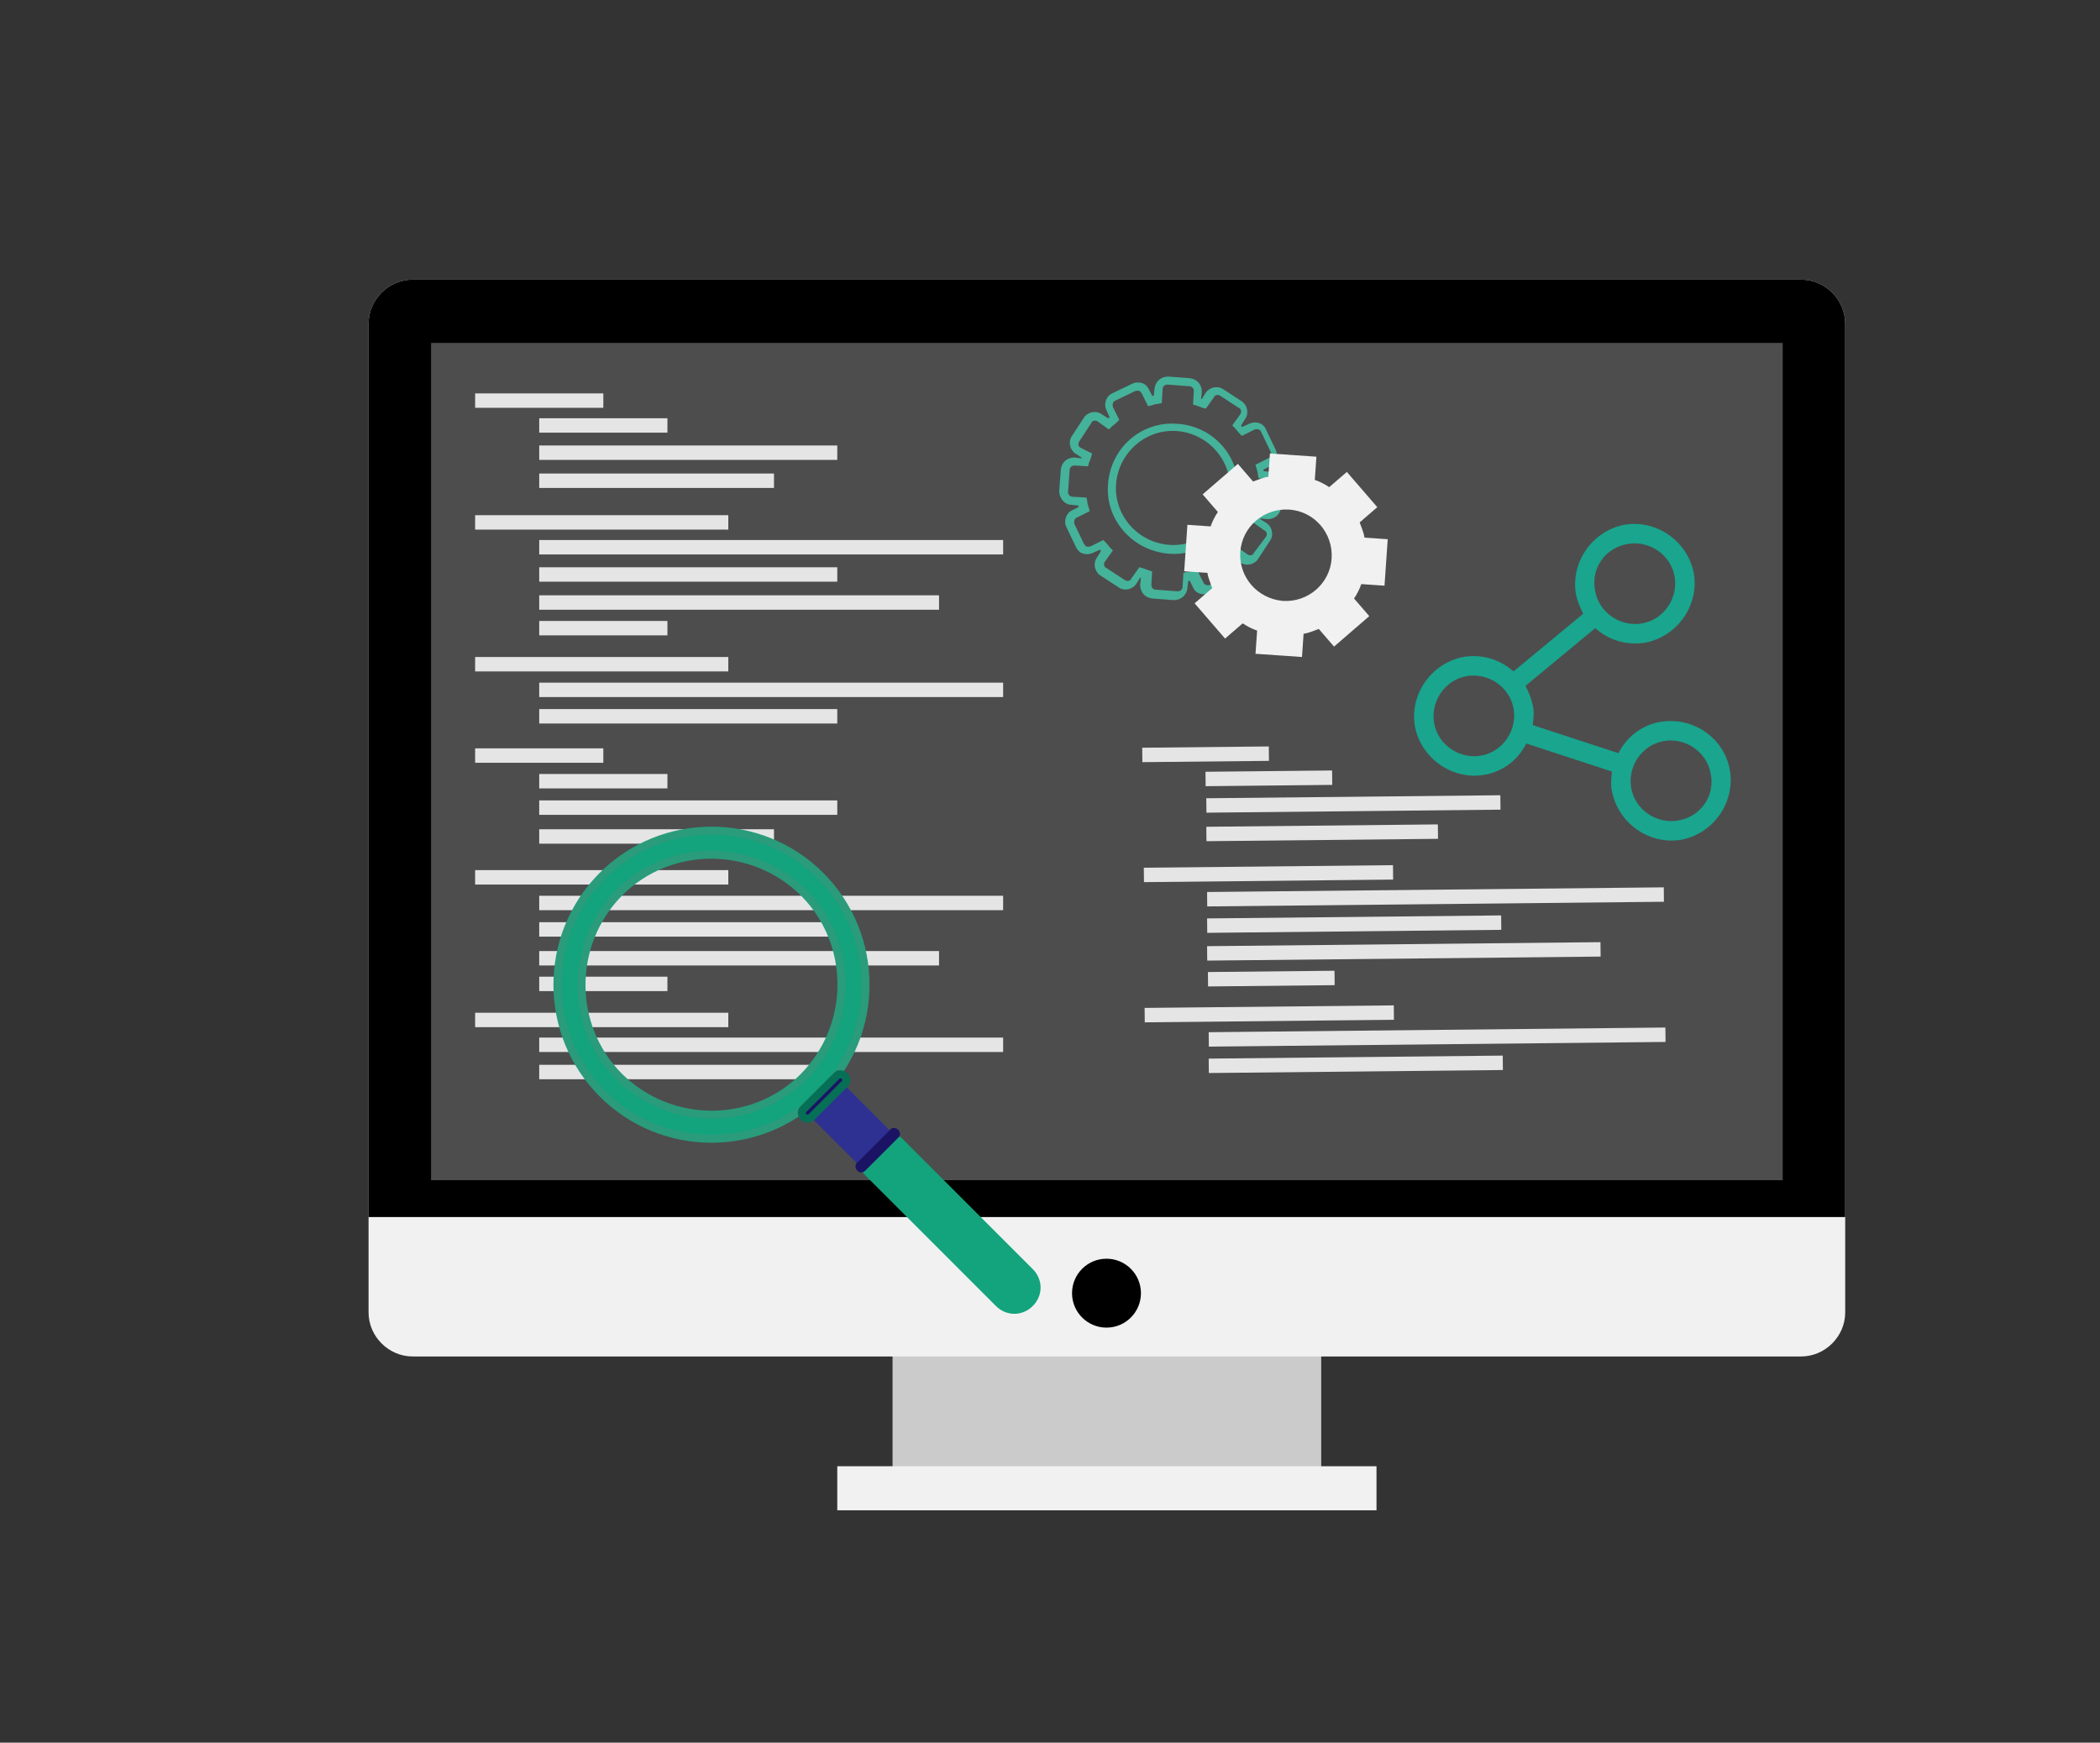 <?xml version="1.0" encoding="utf-8"?>
<!-- Generator: Adobe Illustrator 19.0.0, SVG Export Plug-In . SVG Version: 6.00 Build 0)  -->
<svg version="1.1" id="Layer_1" xmlns="http://www.w3.org/2000/svg" xmlns:xlink="http://www.w3.org/1999/xlink" x="0px" y="0px"
	 viewBox="-348 172.5 262.1 217.5" style="enable-background:new -348 172.5 262.1 217.5;" xml:space="preserve">
<rect x="-348" y="172.5" width="262.1" height="217.5" fill="#333333" stroke="none"/>
<style type="text/css">
	.st0{display:none;}
	.st1{display:inline;fill:#DAE5E8;}
	.st2{display:inline;fill:#546274;}
	.st3{display:inline;fill:#4EA7C8;}
	.st4{display:inline;}
	.st5{fill:#CBCBCB;}
	.st6{fill:#F1F1F1;}
	.st7{fill:#E2E2E2;}
	.st8{fill:#FF1D25;}
	.st9{fill:#FBED21;}
	.st10{fill:#8BC53F;}
	.st11{fill:#808080;}
	.st12{fill:#F9F9F9;}
	.st13{fill:#FCFCFC;}
	.st14{fill:#19A58E;}
	.st15{fill:#F2D249;}
	.st16{fill:#EA923B;}
	.st17{fill:#C246BC;}
	.st18{fill:#4D4D4D;}
	.st19{fill:#333333;}
	.st20{fill:#BD3700;}
	.st21{fill:#FF530A;}
	.st22{fill:#FF6527;}
	.st23{fill:#FF763B;}
	.st24{fill:#FF8148;}
	.st25{fill:#FF9860;}
	.st26{fill:#FFB183;}
	.st27{fill:#BD6600;}
	.st28{fill:#FF8F0A;}
	.st29{fill:#FF9A27;}
	.st30{fill:#FFA63B;}
	.st31{fill:#FFAE48;}
	.st32{fill:#FFBE60;}
	.st33{fill:#FFCE83;}
	.st34{fill:#BD9E00;}
	.st35{fill:#FFD80A;}
	.st36{fill:#FFDB27;}
	.st37{fill:#FFE03B;}
	.st38{fill:#FFE448;}
	.st39{fill:#FFEC60;}
	.st40{fill:#FFF283;}
	.st41{fill:#2C6B00;}
	.st42{fill:#337D04;}
	.st43{fill:#468F11;}
	.st44{fill:#55A621;}
	.st45{fill:#5DB32C;}
	.st46{fill:#68C246;}
	.st47{fill:#9AD18A;}
	.st48{fill:#00366B;}
	.st49{fill:#043E7D;}
	.st50{fill:#11528F;}
	.st51{fill:#2161A6;}
	.st52{fill:#2C68B3;}
	.st53{fill:#4670C2;}
	.st54{fill:#8A9ED1;}
	.st55{fill:#60006B;}
	.st56{fill:#73047D;}
	.st57{fill:#80118F;}
	.st58{fill:#9B21A6;}
	.st59{fill:#AC2CB3;}
	.st60{fill:#D18ACA;}
	.st61{fill:#FFFFFF;}
	.st62{fill:#84004F;}
	.st63{fill:#960559;}
	.st64{fill:#A8146F;}
	.st65{fill:#BD267D;}
	.st66{fill:#C83184;}
	.st67{fill:#D54D8A;}
	.st68{fill:#E396B4;}
	.st69{fill:#F7F292;}
	.st70{fill:#004D69;}
	.st71{fill:none;stroke:#002D3D;stroke-width:0.5;stroke-miterlimit:10;}
	.st72{fill:#002D3D;}
	.st73{fill:none;}
	.st74{fill:#E5E5E5;}
	.st75{fill:#45B29A;}
	.st76{fill:#13A37D;}
	.st77{fill:#2E3191;}
	.st78{fill:#13A37D;stroke:#2A9B7B;stroke-miterlimit:10;}
	.st79{fill:#1B1464;stroke:#067057;stroke-miterlimit:10;}
	.st80{fill:#1B1464;}
</style>
<g id="Background" class="st0">
	<rect x="-348" y="149.8" class="st1" width="800" height="266.7"/>
	<rect x="-348" y="-116.9" class="st2" width="800" height="266.7"/>
	<rect x="-348" y="-383.6" class="st3" width="800" height="266.7"/>
</g>
<g id="Objects">
	<g class="st0">
		<g class="st4">
			<g>
				<rect x="-516.2" y="336.5" class="st5" width="53.9" height="23.5"/>
				<rect x="-523.1" y="354.4" class="st6" width="67.7" height="5.5"/>
				<g>
					<path class="st6" d="M-396.6,335.1c0,3.1-2.5,5.5-5.5,5.5h-174.4c-3.1,0-5.5-2.5-5.5-5.5V211c0-3.1,2.5-5.5,5.5-5.5h174.4
						c3.1,0,5.5,2.5,5.5,5.5V335.1z"/>
					<g>
						<path d="M-396.6,323.1V211c0-3.1-2.5-5.5-5.5-5.5h-174.4c-3.1,0-5.5,2.5-5.5,5.5v112.2L-396.6,323.1L-396.6,323.1z"/>
						<g>
							<rect x="-574.1" y="213.3" class="st7" width="169.7" height="105.1"/>
							<rect x="-574.1" y="213.3" class="st5" width="169.7" height="8.8"/>
							<rect x="-552.4" y="215.7" class="st6" width="126.3" height="4.1"/>
							<circle class="st8" cx="-570.4" cy="217.7" r="2"/>
							<circle class="st9" cx="-564.6" cy="217.7" r="2"/>
							<circle class="st10" cx="-558.8" cy="217.7" r="2"/>
							<rect x="-424.1" y="215.7" class="st11" width="9.5" height="0.5"/>
							<rect x="-424.1" y="216.8" class="st11" width="9.5" height="0.5"/>
							<rect x="-424.1" y="218" class="st11" width="9.5" height="0.5"/>
							<rect x="-424.1" y="219.2" class="st11" width="9.5" height="0.5"/>
							<rect x="-412.5" y="215.7" class="st11" width="5.3" height="4.1"/>
							<rect x="-556.5" y="230.8" class="st12" width="134.5" height="18.3"/>
							<rect x="-556.5" y="249.1" class="st13" width="134.5" height="69.3"/>
							<rect x="-553.6" y="236.9" class="st14" width="37.6" height="13.7"/>
							<rect x="-507.4" y="241.9" class="st14" width="12.3" height="4.5"/>
							<rect x="-491.1" y="241.9" class="st14" width="12.3" height="4.5"/>
							<rect x="-474.9" y="241.9" class="st14" width="12.3" height="4.5"/>
							<rect x="-458.6" y="241.9" class="st14" width="12.3" height="4.5"/>
							<rect x="-442.4" y="241.9" class="st14" width="12.3" height="4.5"/>
							<g>
								<g>
									<rect x="-552.6" y="259.1" class="st15" width="37.6" height="37.6"/>
									<rect x="-508.1" y="259.1" class="st16" width="37.6" height="37.6"/>
									<rect x="-463.6" y="259.1" class="st17" width="37.6" height="37.6"/>
								</g>
								<g>
									<rect x="-552.6" y="298.4" class="st18" width="37.6" height="0.8"/>
									<rect x="-552.6" y="300.5" class="st18" width="37.6" height="0.8"/>
									<rect x="-552.6" y="302.5" class="st18" width="37.6" height="0.8"/>
									<rect x="-552.6" y="304.5" class="st18" width="37.6" height="0.8"/>
									<rect x="-552.6" y="306.6" class="st18" width="37.6" height="0.8"/>
									<rect x="-552.6" y="308.6" class="st18" width="37.6" height="0.8"/>
									<rect x="-552.6" y="310.6" class="st18" width="37.6" height="0.8"/>
								</g>
								<g>
									<rect x="-508.1" y="298.4" class="st18" width="37.6" height="0.8"/>
									<rect x="-508.1" y="300.5" class="st18" width="37.6" height="0.8"/>
									<rect x="-508.1" y="302.5" class="st18" width="37.6" height="0.8"/>
									<rect x="-508.1" y="304.5" class="st18" width="37.6" height="0.8"/>
									<rect x="-508.1" y="306.6" class="st18" width="37.6" height="0.8"/>
									<rect x="-508.1" y="308.6" class="st18" width="37.6" height="0.8"/>
									<rect x="-508.1" y="310.6" class="st18" width="37.6" height="0.8"/>
								</g>
								<g>
									<rect x="-463.6" y="298.4" class="st18" width="37.6" height="0.8"/>
									<rect x="-463.6" y="300.5" class="st18" width="37.6" height="0.8"/>
									<rect x="-463.6" y="302.5" class="st18" width="37.6" height="0.8"/>
									<rect x="-463.6" y="304.5" class="st18" width="37.6" height="0.8"/>
									<rect x="-463.6" y="306.6" class="st18" width="37.6" height="0.8"/>
									<rect x="-463.6" y="308.6" class="st18" width="37.6" height="0.8"/>
									<rect x="-463.6" y="310.6" class="st18" width="37.6" height="0.8"/>
								</g>
							</g>
						</g>
					</g>
				</g>
			</g>
			<circle cx="-489.3" cy="332.7" r="4.3"/>
		</g>
		<g class="st4">
			<g>
				<circle class="st6" cx="-532.9" cy="353.4" r="6.4"/>
				
					<rect x="-542.7" y="350.1" transform="matrix(3.718816e-02 0.999 -0.999 3.718816e-02 -163.055 876.398)" class="st6" width="12.7" height="6.9"/>
				<circle class="st19" cx="-532.9" cy="353.4" r="2.6"/>
				
					<rect x="-547.2" y="349.7" transform="matrix(3.710976e-02 0.999 -0.999 3.710976e-02 -167.291 881.005)" class="st20" width="12.7" height="8"/>
				
					<rect x="-555.1" y="350" transform="matrix(3.718816e-02 0.999 -0.999 3.718816e-02 -174.624 889.252)" class="st21" width="12.7" height="8"/>
				
					<rect x="-563.1" y="350.3" transform="matrix(3.711079e-02 0.999 -0.999 3.711079e-02 -182.04 897.555)" class="st22" width="12.7" height="8"/>
				
					<rect x="-571.1" y="350.6" transform="matrix(3.710976e-02 0.999 -0.999 3.710976e-02 -189.413 905.832)" class="st23" width="12.7" height="8"/>
				
					<rect x="-579.1" y="350.9" transform="matrix(3.726771e-02 0.999 -0.999 3.726771e-02 -196.701 914.048)" class="st24" width="12.7" height="8"/>
				
					<rect x="-587.1" y="351.3" transform="matrix(3.711970e-02 0.999 -0.999 3.711970e-02 -204.157 922.382)" class="st25" width="12.7" height="8"/>
				
					<rect x="-595.1" y="351.6" transform="matrix(3.726644e-02 0.999 -0.999 3.726644e-02 -211.449 930.602)" class="st26" width="12.7" height="8"/>
				
					<rect x="-600" y="354.7" transform="matrix(3.710884e-02 0.999 -0.999 3.710884e-02 -216.148 935.776)" class="st6" width="12.7" height="2.1"/>
			</g>
			<g>
				<circle class="st6" cx="-532.9" cy="353.4" r="6.4"/>
				
					<rect x="-542.3" y="348.5" transform="matrix(-0.436 0.9 -0.9 -0.436 -453.147 987.691)" class="st6" width="12.7" height="6.9"/>
				<circle class="st19" cx="-532.9" cy="353.4" r="2.6"/>
				
					<rect x="-546.4" y="346" transform="matrix(-0.436 0.9 -0.9 -0.436 -460.649 988.66)" class="st27" width="12.7" height="8"/>
				
					<rect x="-553.5" y="342.5" transform="matrix(-0.436 0.9 -0.9 -0.436 -474.157 989.97)" class="st28" width="12.7" height="8"/>
				
					<rect x="-560.7" y="339" transform="matrix(-0.436 0.9 -0.9 -0.436 -487.639 991.454)" class="st29" width="12.7" height="8"/>
				
					<rect x="-567.9" y="335.5" transform="matrix(-0.436 0.9 -0.9 -0.436 -501.132 992.923)" class="st30" width="12.7" height="8"/>
				
					<rect x="-575.1" y="332" transform="matrix(-0.436 0.9 -0.9 -0.436 -514.662 994.408)" class="st31" width="12.7" height="8"/>
				
					<rect x="-582.3" y="328.6" transform="matrix(-0.436 0.9 -0.9 -0.436 -528.032 995.882)" class="st32" width="12.7" height="8"/>
				
					<rect x="-589.5" y="325.1" transform="matrix(-0.436 0.9 -0.9 -0.436 -541.564 997.371)" class="st33" width="12.7" height="8"/>
				
					<rect x="-593.9" y="325.8" transform="matrix(-0.436 0.9 -0.9 -0.436 -549.767 998.221)" class="st6" width="12.7" height="2.1"/>
			</g>
			<g>
				<circle class="st6" cx="-532.9" cy="353.4" r="6.4"/>
				
					<rect x="-541.9" y="347.8" transform="matrix(-0.641 0.768 -0.768 -0.641 -609.162 987.435)" class="st6" width="12.7" height="6.9"/>
				<circle class="st19" cx="-532.9" cy="353.4" r="2.6"/>
				
					<rect x="-545.3" y="344.4" transform="matrix(-0.641 0.767 -0.767 -0.641 -617.018 985.328)" class="st34" width="12.7" height="8"/>
				
					<rect x="-551.4" y="339.2" transform="matrix(-0.641 0.768 -0.768 -0.641 -630.891 981.594)" class="st35" width="12.7" height="8"/>
				
					<rect x="-557.6" y="334.1" transform="matrix(-0.641 0.767 -0.767 -0.641 -645.149 977.959)" class="st36" width="12.7" height="8"/>
				
					<rect x="-563.7" y="329" transform="matrix(-0.641 0.767 -0.767 -0.641 -659.062 974.216)" class="st37" width="12.7" height="8"/>
				
					<rect x="-569.8" y="323.9" transform="matrix(-0.641 0.767 -0.767 -0.641 -673.096 970.464)" class="st38" width="12.7" height="8"/>
				
					<rect x="-576" y="318.8" transform="matrix(-0.641 0.767 -0.767 -0.641 -686.989 966.896)" class="st39" width="12.7" height="8"/>
				<polygon class="st40" points="-568.6,315.3 -576.8,325.1 -582.9,320 -574.7,310.2 				"/>
				
					<rect x="-586" y="313.4" transform="matrix(-0.641 0.767 -0.767 -0.641 -709.832 960.901)" class="st6" width="12.7" height="2.1"/>
			</g>
			<g>
				<path class="st6" d="M-527.7,349.7c-2.1-2.8-6-3.5-8.9-1.4c-2.8,2.1-3.5,6.1-1.4,8.9c2.1,2.8,6.1,3.5,8.9,1.4
					C-526.3,356.5-525.7,352.5-527.7,349.7z"/>
				
					<rect x="-541.3" y="347.2" transform="matrix(-0.808 0.59 -0.59 -0.808 -760.196 949.301)" class="st6" width="12.7" height="6.9"/>
				<path d="M-530.8,351.9c-0.8-1.1-2.4-1.4-3.6-0.6c-1.1,0.8-1.4,2.4-0.6,3.6c0.8,1.1,2.4,1.4,3.6,0.6
					C-530.2,354.7-530,353.1-530.8,351.9z"/>
				
					<rect x="-543.9" y="343.1" transform="matrix(-0.808 0.59 -0.59 -0.808 -767.04 944.329)" class="st41" width="12.7" height="8"/>
				<polygon class="st42" points="-534.8,340.1 -545,347.6 -549.8,341.1 -539.5,333.6 				"/>
				
					<rect x="-553.3" y="330.2" transform="matrix(-0.808 0.59 -0.59 -0.808 -791.723 926.501)" class="st43" width="12.7" height="8"/>
				
					<rect x="-558" y="323.7" transform="matrix(-0.808 0.59 -0.59 -0.808 -804.031 917.593)" class="st44" width="12.7" height="8"/>
				
					<rect x="-562.8" y="317.2" transform="matrix(-0.808 0.59 -0.59 -0.808 -816.52 908.775)" class="st45" width="12.7" height="8"/>
				
					<rect x="-567.5" y="310.8" transform="matrix(-0.808 0.59 -0.59 -0.808 -828.811 899.906)" class="st46" width="12.7" height="8"/>
				<polygon class="st47" points="-558.3,307.8 -568.6,315.3 -573.3,308.9 -563,301.4 				"/>
				<polygon class="st6" points="-563,301.4 -573.3,308.9 -574.5,307.2 -564.2,299.7 				"/>
			</g>
			<g>
				<path class="st6" d="M-526.9,351.3c-1.1-3.3-4.8-5.1-8.1-3.9s-5.1,4.8-3.9,8.1c1.2,3.3,4.8,5.1,8.1,3.9
					C-527.5,358.3-525.7,354.7-526.9,351.3z"/>
				<polygon class="st6" points="-529.1,344.9 -541.1,349 -538.9,355.5 -526.9,351.3 				"/>
				<path d="M-530.5,352.6c-0.5-1.3-1.9-2-3.2-1.6c-1.3,0.5-2,1.9-1.6,3.2c0.5,1.3,1.9,2,3.2,1.6
					C-530.7,355.4-530,353.9-530.5,352.6z"/>
				<polygon class="st48" points="-528.1,347.7 -540.2,351.8 -542.8,344.3 -530.8,340.1 				"/>
				
					<rect x="-544.5" y="334.4" transform="matrix(-0.945 0.328 -0.328 -0.945 -935.477 834.638)" class="st49" width="12.7" height="8"/>
				<polygon class="st50" points="-533.4,332.6 -545.4,336.7 -548,329.2 -536,325 				"/>
				
					<rect x="-549.7" y="319.3" transform="matrix(-0.945 0.328 -0.328 -0.945 -950.768 806.79)" class="st51" width="12.7" height="8"/>
				
					<rect x="-552.3" y="311.8" transform="matrix(-0.945 0.328 -0.328 -0.945 -958.317 793.002)" class="st52" width="12.7" height="8"/>
				
					<rect x="-554.9" y="304.2" transform="matrix(-0.945 0.328 -0.328 -0.945 -965.836 779.103)" class="st53" width="12.7" height="8"/>
				<polygon class="st54" points="-543.9,302.4 -555.9,306.5 -558.5,299 -546.5,294.8 				"/>
				
					<rect x="-559.2" y="294.9" transform="matrix(-0.945 0.328 -0.328 -0.945 -978.125 756.744)" class="st6" width="12.7" height="2.1"/>
			</g>
			<g>
				<path class="st6" d="M-526.5,353.2c-0.1-3.5-3.1-6.2-6.6-6.1c-3.5,0.1-6.3,3.1-6.1,6.6c0.1,3.5,3.1,6.3,6.6,6.1
					C-529.1,359.7-526.4,356.7-526.5,353.2z"/>
				<polygon class="st6" points="-526.8,346.3 -539.5,346.8 -539.2,353.7 -526.5,353.2 				"/>
				<path d="M-530.3,353.3c-0.1-1.4-1.2-2.5-2.6-2.5c-1.4,0-2.5,1.2-2.5,2.6c0.1,1.4,1.2,2.5,2.6,2.5
					C-531.4,355.9-530.3,354.8-530.3,353.3z"/>
				<polygon class="st55" points="-526.7,349.3 -539.4,349.8 -539.7,341.8 -527,341.3 				"/>
				<polygon class="st56" points="-527,341.3 -539.7,341.8 -540,333.8 -527.3,333.3 				"/>
				<polygon class="st57" points="-527.3,333.3 -540,333.8 -540.3,325.8 -527.6,325.3 				"/>
				
					<rect x="-540.4" y="317.6" transform="matrix(-0.999 3.718929e-02 -3.718929e-02 -0.999 -1055.772 662.801)" class="st58" width="12.7" height="8"/>
				
					<rect x="-540.7" y="309.6" transform="matrix(-0.999 3.734496e-02 -3.734496e-02 -0.999 -1056.617 646.9)" class="st59" width="12.7" height="8"/>
				<polygon class="st17" points="-528.2,309.4 -540.9,309.8 -541.2,301.9 -528.5,301.4 				"/>
				<polygon class="st60" points="-528.5,301.4 -541.2,301.9 -541.5,293.9 -528.7,293.4 				"/>
				<polygon class="st6" points="-528.7,293.4 -541.5,293.9 -541.5,291.8 -528.8,291.4 				"/>
			</g>
			<g>
				<path class="st61" d="M-526.6,355c0.9-3.4-1.1-6.9-4.5-7.8c-3.4-0.9-6.9,1.1-7.8,4.5c-0.9,3.4,1.1,6.9,4.5,7.8
					C-531,360.4-527.5,358.4-526.6,355z"/>
				<polygon class="st61" points="-524.8,348.4 -537.1,345.1 -538.9,351.8 -526.6,355 				"/>
				<path d="M-530.3,354.1c0.4-1.4-0.4-2.8-1.8-3.1c-1.4-0.4-2.8,0.5-3.1,1.8c-0.4,1.4,0.4,2.8,1.8,3.1
					C-532,356.2-530.6,355.4-530.3,354.1z"/>
				<polygon class="st62" points="-525.6,351.3 -537.9,348 -535.8,340.3 -523.5,343.5 				"/>
				<polygon class="st63" points="-523.5,343.5 -535.8,340.3 -533.8,332.5 -521.5,335.8 				"/>
				<polygon class="st64" points="-521.5,335.8 -533.8,332.5 -531.7,324.8 -519.4,328.1 				"/>
				
					<rect x="-530.9" y="318.6" transform="matrix(-0.967 -0.257 0.257 -0.967 -1114.333 499.757)" class="st65" width="12.7" height="8"/>
				
					<rect x="-528.9" y="310.9" transform="matrix(-0.967 -0.256 0.256 -0.967 -1108.379 485.241)" class="st66" width="12.7" height="8"/>
				<polygon class="st67" points="-515.3,312.6 -527.6,309.4 -525.6,301.7 -513.3,304.9 				"/>
				<polygon class="st68" points="-513.3,304.9 -525.6,301.7 -523.5,293.9 -511.2,297.2 				"/>
				<polygon class="st61" points="-511.2,297.2 -523.5,293.9 -523,291.9 -510.7,295.2 				"/>
			</g>
		</g>
		<g>
			<g class="st4">
				<path class="st69" d="M-504,192.8c-1.2,2.1-1.9,4.5-1.8,7c0.1,7.6,6.3,13.6,13.9,13.5c7.6-0.1,13.6-6.3,13.5-13.9
					c0-2.6-0.8-4.9-2-7h0.1c-5.7-8.6-5.2-12.6-5.2-12.6l-6.8,0.1l-6.8,0.1C-499.2,180-498.6,184-504,192.8L-504,192.8z"/>
				<g>
					<path class="st70" d="M-485.4,196.5c-0.6,0.2-1.2,0.5-1.8,0.7h-0.1h-0.1c-0.4-0.2-0.7-0.4-1.1-0.6h0.3l-1.1,1.3l-0.2,0.2
						l-0.2-0.2c-0.7-0.5-1.3-1.1-2-1.6h0.5c-0.7,0.7-1.4,1.5-2.1,2.2l-0.3,0.3l-0.2-0.4c-0.3-0.6-0.6-1.1-0.9-1.7h0.6l-0.4,0.6
						l-0.2,0.3l-0.3-0.2l-0.7-0.6h0.4l-1,1.2l-0.1,0.1l-0.1-0.1c-0.8-0.4-1.5-0.8-2.3-1.2c0.8,0.3,1.6,0.5,2.5,0.8l-0.2,0.1l0.9-1.3
						l0.2-0.2l0.2,0.2l0.8,0.6l-0.5,0.1l0.4-0.6l0.3-0.5l0.3,0.5c0.3,0.6,0.7,1.1,1,1.7l-0.6-0.1c0.7-0.7,1.4-1.5,2.1-2.2l0.2-0.2
						l0.3,0.2c0.6,0.6,1.3,1.2,1.9,1.7h-0.4l1.2-1.2l0.1-0.1l0.1,0.1c0.3,0.2,0.7,0.5,1,0.7h-0.1
						C-486.7,196.8-486,196.6-485.4,196.5z"/>
				</g>
				<line class="st71" x1="-489.3" y1="178.6" x2="-485.4" y2="196.5"/>
				<circle class="st72" cx="-485.4" cy="196.5" r="1.1"/>
				<line class="st71" x1="-495.5" y1="178.7" x2="-499" y2="196.7"/>
				<circle class="st72" cx="-499" cy="196.7" r="1.1"/>
				<g>
					<polygon class="st70" points="-492.4,179.9 -485.6,179.8 -485.7,176.3 -487.1,173.8 -492.5,173.9 -497.8,173.9 -499.2,176.5 
						-499.2,180 					"/>
					<g>
						<path class="st72" d="M-499.9,178.8c0-0.3,0.2-0.6,0.5-0.6l13.9-0.2c0.3,0,0.6,0.3,0.6,0.6l0,0c0,0.3-0.2,0.6-0.5,0.6
							l-13.9,0.2C-499.7,179.4-499.9,179.1-499.9,178.8L-499.9,178.8z"/>
						<path class="st72" d="M-500,176.5c0-0.3,0.2-0.6,0.5-0.6l13.9-0.2c0.3,0,0.6,0.3,0.6,0.6l0,0c0,0.3-0.2,0.6-0.5,0.6l-13.9,0.2
							C-499.7,177.1-500,176.8-500,176.5L-500,176.5z"/>
						<path class="st72" d="M-498.7,174c0-0.3,0.2-0.5,0.4-0.5l11.4-0.2c0.3,0,0.5,0.2,0.5,0.5l0,0c0,0.3-0.2,0.5-0.4,0.5l-11.4,0.2
							C-498.4,174.4-498.7,174.2-498.7,174L-498.7,174z"/>
					</g>
				</g>
			</g>
			<g class="st4">
				<line class="st73" x1="-466.4" y1="182.9" x2="-475.7" y2="188.8"/>
				<path class="st6" d="M-466.4,182.9c0,0-0.5,0.5-1.3,1.2c-0.8,0.7-1.9,1.5-3.1,2.2s-2.4,1.4-3.3,1.8s-1.6,0.7-1.6,0.7
					s0.5-0.5,1.3-1.2c0.8-0.7,1.9-1.5,3.1-2.2c1.2-0.7,2.4-1.4,3.3-1.8C-467,183.1-466.4,182.9-466.4,182.9z"/>
			</g>
			<g class="st4">
				<line class="st73" x1="-461.6" y1="195.4" x2="-472.6" y2="196.7"/>
				<path class="st6" d="M-461.6,195.4c0,0-0.7,0.3-1.7,0.5c-1,0.3-2.4,0.5-3.7,0.7c-1.4,0.2-2.8,0.3-3.8,0.3s-1.8-0.1-1.8-0.1
					s0.7-0.3,1.7-0.5c1-0.3,2.4-0.5,3.7-0.7c1.4-0.2,2.8-0.3,3.8-0.3C-462.3,195.3-461.6,195.4-461.6,195.4z"/>
			</g>
			<g class="st4">
				<line class="st73" x1="-462.5" y1="208.7" x2="-473.1" y2="205.3"/>
				<path class="st6" d="M-462.5,208.7c0,0-0.7-0.1-1.7-0.3s-2.4-0.5-3.7-1c-1.3-0.4-2.6-0.9-3.6-1.4c-0.9-0.4-1.6-0.8-1.6-0.8
					s0.7,0.1,1.7,0.3c1,0.2,2.4,0.5,3.7,1c1.3,0.4,2.6,0.9,3.6,1.4C-463.1,208.3-462.5,208.7-462.5,208.7z"/>
			</g>
			<g class="st4">
				<line class="st73" x1="-469" y1="220.4" x2="-477.1" y2="212.8"/>
				<path class="st6" d="M-469,220.4c0,0-0.6-0.3-1.5-1c-0.8-0.6-1.9-1.5-2.9-2.4c-1-0.9-2-1.9-2.6-2.7c-0.7-0.8-1.1-1.4-1.1-1.4
					s0.6,0.3,1.5,1c0.8,0.6,1.9,1.5,2.9,2.4c1,0.9,2,2,2.6,2.7C-469.4,219.8-469,220.4-469,220.4z"/>
			</g>
			<g class="st4">
				<line class="st73" x1="-479.8" y1="228.2" x2="-484" y2="218"/>
				<path class="st6" d="M-479.8,228.2c0,0-0.4-0.6-0.9-1.5c-0.5-0.9-1.1-2.2-1.6-3.4c-0.5-1.3-1-2.6-1.2-3.6
					c-0.3-1-0.4-1.7-0.4-1.7s0.4,0.6,0.9,1.5c0.5,0.9,1.1,2.2,1.6,3.4c0.5,1.3,1,2.6,1.2,3.6C-479.9,227.5-479.8,228.2-479.8,228.2z
					"/>
			</g>
			<g class="st4">
				<line class="st73" x1="-492.9" y1="230.7" x2="-492.4" y2="219.7"/>
				<path class="st6" d="M-492.9,230.7c0,0-0.1-0.7-0.2-1.7c-0.1-1-0.1-2.4,0-3.8c0.1-1.4,0.2-2.8,0.4-3.8c0.2-1,0.4-1.7,0.4-1.7
					s0.1,0.7,0.2,1.7s0.1,2.4,0,3.8c-0.1,1.4-0.2,2.8-0.4,3.8C-492.7,230.1-492.9,230.7-492.9,230.7z"/>
			</g>
			<g class="st4">
				<line class="st73" x1="-505.9" y1="227.5" x2="-500.7" y2="217.7"/>
				<path class="st6" d="M-505.9,227.5c0,0,0.2-0.7,0.6-1.7c0.4-1,1-2.2,1.6-3.5c0.7-1.2,1.4-2.4,2-3.3c0.6-0.9,1.1-1.4,1.1-1.4
					s-0.2,0.7-0.6,1.7c-0.4,1-1,2.2-1.6,3.5c-0.7,1.2-1.4,2.4-2,3.3C-505.4,227-505.9,227.5-505.9,227.5z"/>
			</g>
			<g class="st4">
				<line class="st73" x1="-516.3" y1="219.1" x2="-507.4" y2="212.4"/>
				<path class="st6" d="M-516.3,219.1c0,0,0.5-0.5,1.2-1.3c0.8-0.7,1.8-1.6,2.9-2.5c1.1-0.8,2.3-1.6,3.2-2.1s1.6-0.8,1.6-0.8
					s-0.5,0.6-1.2,1.3c-0.8,0.7-1.8,1.6-2.9,2.5c-1.1,0.8-2.3,1.6-3.2,2.1C-515.6,218.8-516.3,219.1-516.3,219.1z"/>
			</g>
			<g class="st4">
				<line class="st73" x1="-522.1" y1="207.1" x2="-511.3" y2="204.8"/>
				<path class="st6" d="M-522.1,207.1c0,0,0.6-0.3,1.6-0.6c1-0.3,2.3-0.7,3.7-1c1.4-0.3,2.7-0.5,3.8-0.6c1-0.1,1.8-0.1,1.8-0.1
					s-0.6,0.3-1.6,0.6c-1,0.3-2.3,0.7-3.7,1c-1.4,0.3-2.7,0.5-3.8,0.6C-521.4,207.1-522.1,207.1-522.1,207.1z"/>
			</g>
			<g class="st4">
				<line class="st73" x1="-522.3" y1="193.7" x2="-511.5" y2="196.2"/>
				<path class="st6" d="M-522.3,193.7c0,0,0.7,0,1.7,0.1c1,0.1,2.4,0.3,3.8,0.6c1.3,0.3,2.7,0.7,3.7,1.1c1,0.3,1.6,0.7,1.6,0.7
					s-0.7,0-1.7-0.1s-2.4-0.3-3.8-0.6c-1.3-0.3-2.7-0.7-3.7-1.1C-521.7,194-522.3,193.7-522.3,193.7z"/>
			</g>
			<g class="st4">
				<line class="st73" x1="-516.9" y1="181.5" x2="-508.2" y2="188.3"/>
				<path class="st6" d="M-516.9,181.5c0,0,0.6,0.3,1.5,0.8c0.9,0.5,2,1.3,3.1,2.2c1.1,0.9,2.1,1.8,2.9,2.5c0.7,0.7,1.2,1.3,1.2,1.3
					s-0.6-0.3-1.5-0.8c-0.9-0.5-2-1.3-3.1-2.2c-1.1-0.9-2.1-1.8-2.9-2.5C-516.4,182.1-516.9,181.5-516.9,181.5z"/>
			</g>
		</g>
	</g>
	<g>
		<g>
			<g>
				<rect x="-236.6" y="337.7" class="st5" width="53.5" height="23.3"/>
				<rect x="-243.5" y="355.5" class="st6" width="67.3" height="5.5"/>
				<path class="st6" d="M-117.7,336.3c0,3-2.5,5.5-5.5,5.5h-173.3c-3,0-5.5-2.5-5.5-5.5V212.9c0-3,2.5-5.5,5.5-5.5h173.3
					c3,0,5.5,2.5,5.5,5.5V336.3z"/>
				<path d="M-117.7,324.4V212.9c0-3-2.5-5.5-5.5-5.5h-173.3c-3,0-5.5,2.5-5.5,5.5v111.5H-117.7z"/>
				<polygon class="st18" points="-294.2,215.3 -294.2,224 -294.2,319.8 -276.7,319.8 -143,319.8 -125.5,319.8 -125.5,224 
					-125.5,215.3 				"/>
				<circle cx="-209.9" cy="333.9" r="4.3"/>
			</g>
			<rect x="-288.7" y="221.6" class="st74" width="16" height="1.8"/>
			<rect x="-280.7" y="224.7" class="st74" width="16" height="1.8"/>
			<rect x="-280.7" y="250" class="st74" width="16" height="1.8"/>
			<rect x="-280.7" y="228.1" class="st74" width="37.2" height="1.8"/>
			<rect x="-280.7" y="231.6" class="st74" width="29.3" height="1.8"/>
			<rect x="-288.7" y="236.8" class="st74" width="31.6" height="1.8"/>
			<rect x="-280.7" y="239.9" class="st74" width="57.9" height="1.8"/>
			<rect x="-280.7" y="243.3" class="st74" width="37.2" height="1.8"/>
			<rect x="-288.7" y="254.5" class="st74" width="31.6" height="1.8"/>
			<rect x="-280.7" y="257.7" class="st74" width="57.9" height="1.8"/>
			<rect x="-280.7" y="261" class="st74" width="37.2" height="1.8"/>
			<rect x="-280.7" y="246.8" class="st74" width="49.9" height="1.8"/>
			<rect x="-288.7" y="265.9" class="st74" width="16" height="1.8"/>
			<rect x="-280.7" y="269.1" class="st74" width="16" height="1.8"/>
			<rect x="-280.7" y="294.4" class="st74" width="16" height="1.8"/>
			<rect x="-280.7" y="272.4" class="st74" width="37.2" height="1.8"/>
			<rect x="-280.7" y="276" class="st74" width="29.3" height="1.8"/>
			<rect x="-288.7" y="281.1" class="st74" width="31.6" height="1.8"/>
			<rect x="-280.7" y="284.3" class="st74" width="57.9" height="1.8"/>
			<rect x="-280.7" y="287.6" class="st74" width="37.2" height="1.8"/>
			<rect x="-288.7" y="298.9" class="st74" width="31.6" height="1.8"/>
			<rect x="-280.7" y="302" class="st74" width="57.9" height="1.8"/>
			<rect x="-280.7" y="305.4" class="st74" width="37.2" height="1.8"/>
			<rect x="-280.7" y="291.2" class="st74" width="49.9" height="1.8"/>
		</g>
		<g>
			<path class="st75" d="M-215.8,233.8l0.2-2.7c0.1-0.9,0.8-1.5,1.7-1.5l0.9,0.1v-0.1l-0.8-0.5c-0.7-0.5-0.9-1.5-0.4-2.2l1.5-2.3
				c0.5-0.7,1.5-0.9,2.2-0.4l0.8,0.5c0.1,0,0.1-0.1,0.2-0.1l-0.4-0.9c-0.4-0.8,0-1.8,0.7-2.1l2.5-1.2c0.4-0.2,0.8-0.2,1.2-0.1
				c0.4,0.1,0.7,0.4,0.9,0.8l0.4,0.8c0.1,0,0.1,0,0.2,0l0.1-0.9c0.1-0.9,0.8-1.5,1.7-1.5l2.7,0.2c0.9,0.1,1.5,0.8,1.5,1.7l-0.1,0.9
				h0.1l0.5-0.8c0.5-0.7,1.5-0.9,2.2-0.4l2.3,1.5c0.7,0.5,0.9,1.5,0.4,2.2l-0.5,0.8c0,0.1,0.1,0.1,0.1,0.2l0.9-0.4
				c0.8-0.4,1.8-0.1,2.1,0.7l1.2,2.5c0.4,0.8,0,1.8-0.7,2.1l-0.8,0.4c0,0.1,0,0.1,0,0.2l0.9,0.1c0.9,0.1,1.5,0.8,1.5,1.7l-0.2,2.7
				c-0.1,0.9-0.8,1.5-1.7,1.5l-0.9-0.1v0.1l0.8,0.5c0.7,0.5,0.9,1.5,0.4,2.2l-1.5,2.3c-0.5,0.7-1.5,0.9-2.2,0.4l-0.8-0.5
				c-0.1,0-0.1,0.1-0.2,0.1l0.4,0.9c0.4,0.8,0,1.8-0.7,2.1l-2.5,1.2c-0.8,0.4-1.8,0.1-2.1-0.7l-0.4-0.8c-0.1,0-0.1,0-0.2,0l-0.1,0.9
				c-0.1,0.9-0.8,1.5-1.7,1.5l-2.7-0.2c-0.9-0.1-1.5-0.8-1.5-1.7l0.1-0.9h-0.1l-0.5,0.8c-0.5,0.7-1.5,0.9-2.2,0.4l-2.3-1.5
				c-0.7-0.5-0.9-1.5-0.4-2.2l0.5-0.8c0-0.1-0.1-0.1-0.1-0.2l-0.9,0.4c-0.4,0.2-0.8,0.2-1.2,0.1c-0.4-0.1-0.7-0.4-0.9-0.8l-1.2-2.5
				c-0.4-0.8,0-1.8,0.7-2.1l0.8-0.4c0-0.1,0-0.1,0-0.2l-0.9-0.1C-215.1,235.5-215.8,234.7-215.8,233.8z M-211.7,229.1l-0.1,0.4
				c-0.1,0.3-0.2,0.6-0.3,0.8l-0.1,0.4l-1.7-0.1c-0.3,0-0.6,0.2-0.6,0.6l-0.2,2.7c0,0.3,0.2,0.6,0.6,0.6l1.7,0.1l0.1,0.4
				c0,0.3,0.1,0.6,0.2,0.9l0.1,0.4l-1.6,0.8c-0.3,0.1-0.4,0.5-0.3,0.8l1.2,2.5c0.1,0.1,0.2,0.3,0.3,0.3c0.2,0.1,0.3,0,0.5,0l1.6-0.8
				l0.3,0.3c0.2,0.2,0.4,0.5,0.6,0.7l0.3,0.3l-1,1.4c-0.2,0.3-0.1,0.7,0.2,0.8l2.3,1.5c0.3,0.2,0.7,0.1,0.8-0.2l1-1.4l0.4,0.1
				c0.3,0.1,0.6,0.2,0.8,0.3l0.4,0.1l-0.1,1.7c0,0.3,0.2,0.6,0.6,0.6l2.7,0.2c0.3,0,0.6-0.2,0.6-0.6l0.1-1.7l0.4-0.1
				c0.3,0,0.6-0.1,0.9-0.2l0.4-0.1l0.8,1.6c0.1,0.3,0.5,0.4,0.8,0.3l2.5-1.2c0.3-0.1,0.4-0.5,0.3-0.8l-0.8-1.6l0.3-0.3
				c0.2-0.2,0.5-0.4,0.7-0.6l0.3-0.3l1.4,1c0.3,0.2,0.7,0.1,0.8-0.2l1.5-2c0.2-0.3,0.1-0.7-0.2-0.8l-1.4-1l0.1-0.4
				c0.1-0.3,0.2-0.6,0.3-0.8l0.1-0.4l1.7,0.1c0.3,0,0.6-0.2,0.6-0.6l0.2-2.7c0-0.3-0.2-0.6-0.6-0.6l-1.7-0.1l-0.1-0.4
				c0-0.3-0.1-0.6-0.2-0.9l-0.1-0.4l1.6-0.8c0.3-0.1,0.4-0.5,0.3-0.8l-1.2-2.5c-0.1-0.3-0.5-0.4-0.8-0.3l-1.6,0.8l-0.3-0.3
				c-0.2-0.2-0.4-0.5-0.6-0.7l-0.3-0.3l1-1.4c0.2-0.3,0.1-0.7-0.2-0.8l-2.3-1.5c-0.3-0.2-0.7-0.1-0.8,0.2l-1,1.4l-0.4-0.1
				c-0.3-0.1-0.5-0.2-0.8-0.3l-0.4-0.1l0.1-1.7c0-0.3-0.2-0.6-0.6-0.6l-2.7-0.2c-0.3,0-0.6,0.2-0.6,0.6l-0.1,1.7l-0.4,0.1
				c-0.3,0-0.6,0.1-0.9,0.2l-0.4,0.1l-0.8-1.6c-0.1-0.1-0.2-0.3-0.3-0.3c-0.2-0.1-0.3,0-0.5,0l-2.5,1.2c-0.3,0.1-0.4,0.5-0.3,0.8
				l0.8,1.6l-0.3,0.3c-0.2,0.2-0.5,0.4-0.7,0.6l-0.3,0.3l-1.4-1c-0.3-0.2-0.7-0.1-0.8,0.2l-1.5,2.3c-0.2,0.3-0.1,0.7,0.2,0.8
				L-211.7,229.1z M-209.7,232.9c0.3-4.5,4.2-7.9,8.7-7.5c4.5,0.3,7.9,4.2,7.5,8.7c-0.3,4.5-4.2,7.9-8.7,7.5
				C-206.7,241.2-210.1,237.3-209.7,232.9z M-194.5,233.9c0.3-3.9-2.7-7.3-6.6-7.6c-3.9-0.3-7.3,2.7-7.6,6.6
				c-0.3,3.9,2.7,7.3,6.6,7.6C-198.2,240.8-194.8,237.9-194.5,233.9z"/>
		</g>
		<path class="st6" d="M-191.3,254.1l5.8,0.4l0.2-2.9c0.7-0.1,1.3-0.4,1.9-0.6l1.9,2.2l4.4-3.8l-1.9-2.2c0.4-0.6,0.7-1.2,0.9-1.8
			l2.9,0.2l0.4-5.8l-2.9-0.2c-0.1-0.7-0.4-1.3-0.6-1.9l2.2-1.9l-3.8-4.4l-2.2,1.9c-0.6-0.4-1.2-0.7-1.8-0.9l0.2-2.9l-5.8-0.4
			l-0.2,2.9c-0.7,0.1-1.3,0.4-1.9,0.6l-1.9-2.2l-4.4,3.8l1.9,2.2c-0.4,0.6-0.7,1.2-0.9,1.8l-2.9-0.2l-0.4,5.8l2.9,0.2
			c0.1,0.7,0.4,1.3,0.6,1.9l-2.2,1.9l3.8,4.4l2.2-1.9c0.6,0.4,1.2,0.7,1.8,0.9L-191.3,254.1z M-193.2,241.4c0.2-3.1,2.9-5.5,6.1-5.3
			c3.1,0.2,5.5,2.9,5.3,6.1c-0.2,3.1-2.9,5.5-6.1,5.3C-191.1,247.2-193.4,244.5-193.2,241.4z"/>
		<g>
			
				<rect x="-205.4" y="265.8" transform="matrix(-1 1.016507e-02 -1.016507e-02 -1 -392.321 535.351)" class="st74" width="15.8" height="1.8"/>
			
				<rect x="-197.5" y="268.8" transform="matrix(-1 1.020495e-02 -1.020495e-02 -1 -376.481 541.278)" class="st74" width="15.8" height="1.8"/>
			
				<rect x="-197.2" y="293.8" transform="matrix(-1 1.020894e-02 -1.020894e-02 -1 -375.623 591.271)" class="st74" width="15.8" height="1.8"/>
			
				<rect x="-197.4" y="272" transform="matrix(-1 1.021768e-02 -1.021768e-02 -1 -355.346 547.571)" class="st74" width="36.7" height="1.8"/>
			
				<rect x="-197.4" y="275.6" transform="matrix(-1 1.023728e-02 -1.023728e-02 -1 -363.101 554.814)" class="st74" width="28.9" height="1.8"/>
			
				<rect x="-205.2" y="280.7" transform="matrix(-1 1.022617e-02 -1.022617e-02 -1 -376.452 565.079)" class="st74" width="31.1" height="1.8"/>
			
				<rect x="-197.3" y="283.6" transform="matrix(-1 1.022171e-02 -1.022171e-02 -1 -334.727 570.665)" class="st74" width="57" height="1.8"/>
			
				<rect x="-197.3" y="287" transform="matrix(-1 1.022458e-02 -1.022458e-02 -1 -354.99 577.57)" class="st74" width="36.7" height="1.8"/>
			
				<rect x="-205.1" y="298.2" transform="matrix(-1 1.019813e-02 -1.019813e-02 -1 -376.082 600.072)" class="st74" width="31.1" height="1.8"/>
			
				<rect x="-197.1" y="301.1" transform="matrix(-1 1.023701e-02 -1.023701e-02 -1 -334.142 605.663)" class="st74" width="57" height="1.8"/>
			
				<rect x="-197.1" y="304.5" transform="matrix(-1 1.021772e-02 -1.021772e-02 -1 -354.413 612.563)" class="st74" width="36.7" height="1.8"/>
			
				<rect x="-197.3" y="290.4" transform="matrix(-1 1.021695e-02 -1.021695e-02 -1 -342.559 584.306)" class="st74" width="49.1" height="1.8"/>
		</g>
		<path class="st14" d="M-140.8,262.6c-2.3,0.4-4.2,1.9-5.2,3.9l-10.7-3.5c0.1-0.8,0.2-1.7,0-2.5c-0.2-0.9-0.5-1.6-0.9-2.4l8.7-7.2
			c1.7,1.5,3.9,2.2,6.3,1.8c4-0.8,6.7-4.7,6-8.7c-0.8-4-4.7-6.7-8.7-6c-4,0.8-6.7,4.7-6,8.7c0.2,0.9,0.5,1.6,0.9,2.4l-8.7,7.2
			c-1.7-1.5-3.9-2.2-6.3-1.8c-4,0.8-6.7,4.7-6,8.7c0.8,4,4.7,6.7,8.7,6c2.3-0.4,4.2-1.9,5.2-3.9l10.7,3.5c-0.1,0.8-0.2,1.7,0,2.5
			c0.8,4,4.7,6.7,8.7,6c4-0.8,6.7-4.7,6-8.7S-136.7,261.9-140.8,262.6z M-144.9,240.4c2.7-0.5,5.4,1.3,5.9,4s-1.3,5.4-4,5.9
			s-5.4-1.3-5.9-4C-149.5,243.5-147.7,240.9-144.9,240.4z M-163.1,266.8c-2.7,0.5-5.4-1.3-5.9-4c-0.5-2.7,1.3-5.4,4-5.9
			s5.4,1.3,5.9,4C-158.6,263.6-160.4,266.3-163.1,266.8z M-138.5,274.9c-2.7,0.5-5.4-1.3-5.9-4c-0.5-2.7,1.3-5.4,4-5.9
			s5.4,1.3,5.9,4C-133.9,271.8-135.7,274.4-138.5,274.9z"/>
		<g>
			<path class="st76" d="M-219.1,330.9c1.3,1.3,1.3,3.3,0,4.6l0,0c-1.3,1.3-3.3,1.3-4.6,0l-16.3-16.3c-1.3-1.3-1.3-3.3,0-4.6l0,0
				c1.3-1.3,3.3-1.3,4.6,0L-219.1,330.9z"/>
			
				<rect x="-245.6" y="306" transform="matrix(-0.707 0.707 -0.707 -0.707 -193.764 704.043)" class="st77" width="5.8" height="11.8"/>
			<path class="st78" d="M-270.7,283.9c6.3-6.3,16.6-6.3,23,0c6.3,6.3,6.3,16.6,0,23c-6.3,6.3-16.6,6.3-23,0
				C-277,300.6-277,290.3-270.7,283.9 M-272.8,281.8c-7.5,7.5-7.5,19.7,0,27.2s19.7,7.5,27.2,0s7.5-19.7,0-27.2
				C-253.1,274.3-265.3,274.3-272.8,281.8L-272.8,281.8z"/>
			<path class="st79" d="M-242.6,306.8c0.3,0.3,0.3,0.8,0,1l-4.1,4.1c-0.3,0.3-0.8,0.3-1,0l0,0c-0.3-0.3-0.3-0.8,0-1l4.1-4.1
				C-243.4,306.5-242.9,306.5-242.6,306.8L-242.6,306.8z"/>
			<path class="st80" d="M-235.9,313.5c0.3,0.3,0.3,0.8,0,1l-4.1,4.1c-0.3,0.3-0.8,0.3-1,0l0,0c-0.3-0.3-0.3-0.8,0-1l4.1-4.1
				C-236.7,313.2-236.2,313.2-235.9,313.5L-235.9,313.5z"/>
		</g>
	</g>
</g>
</svg>
